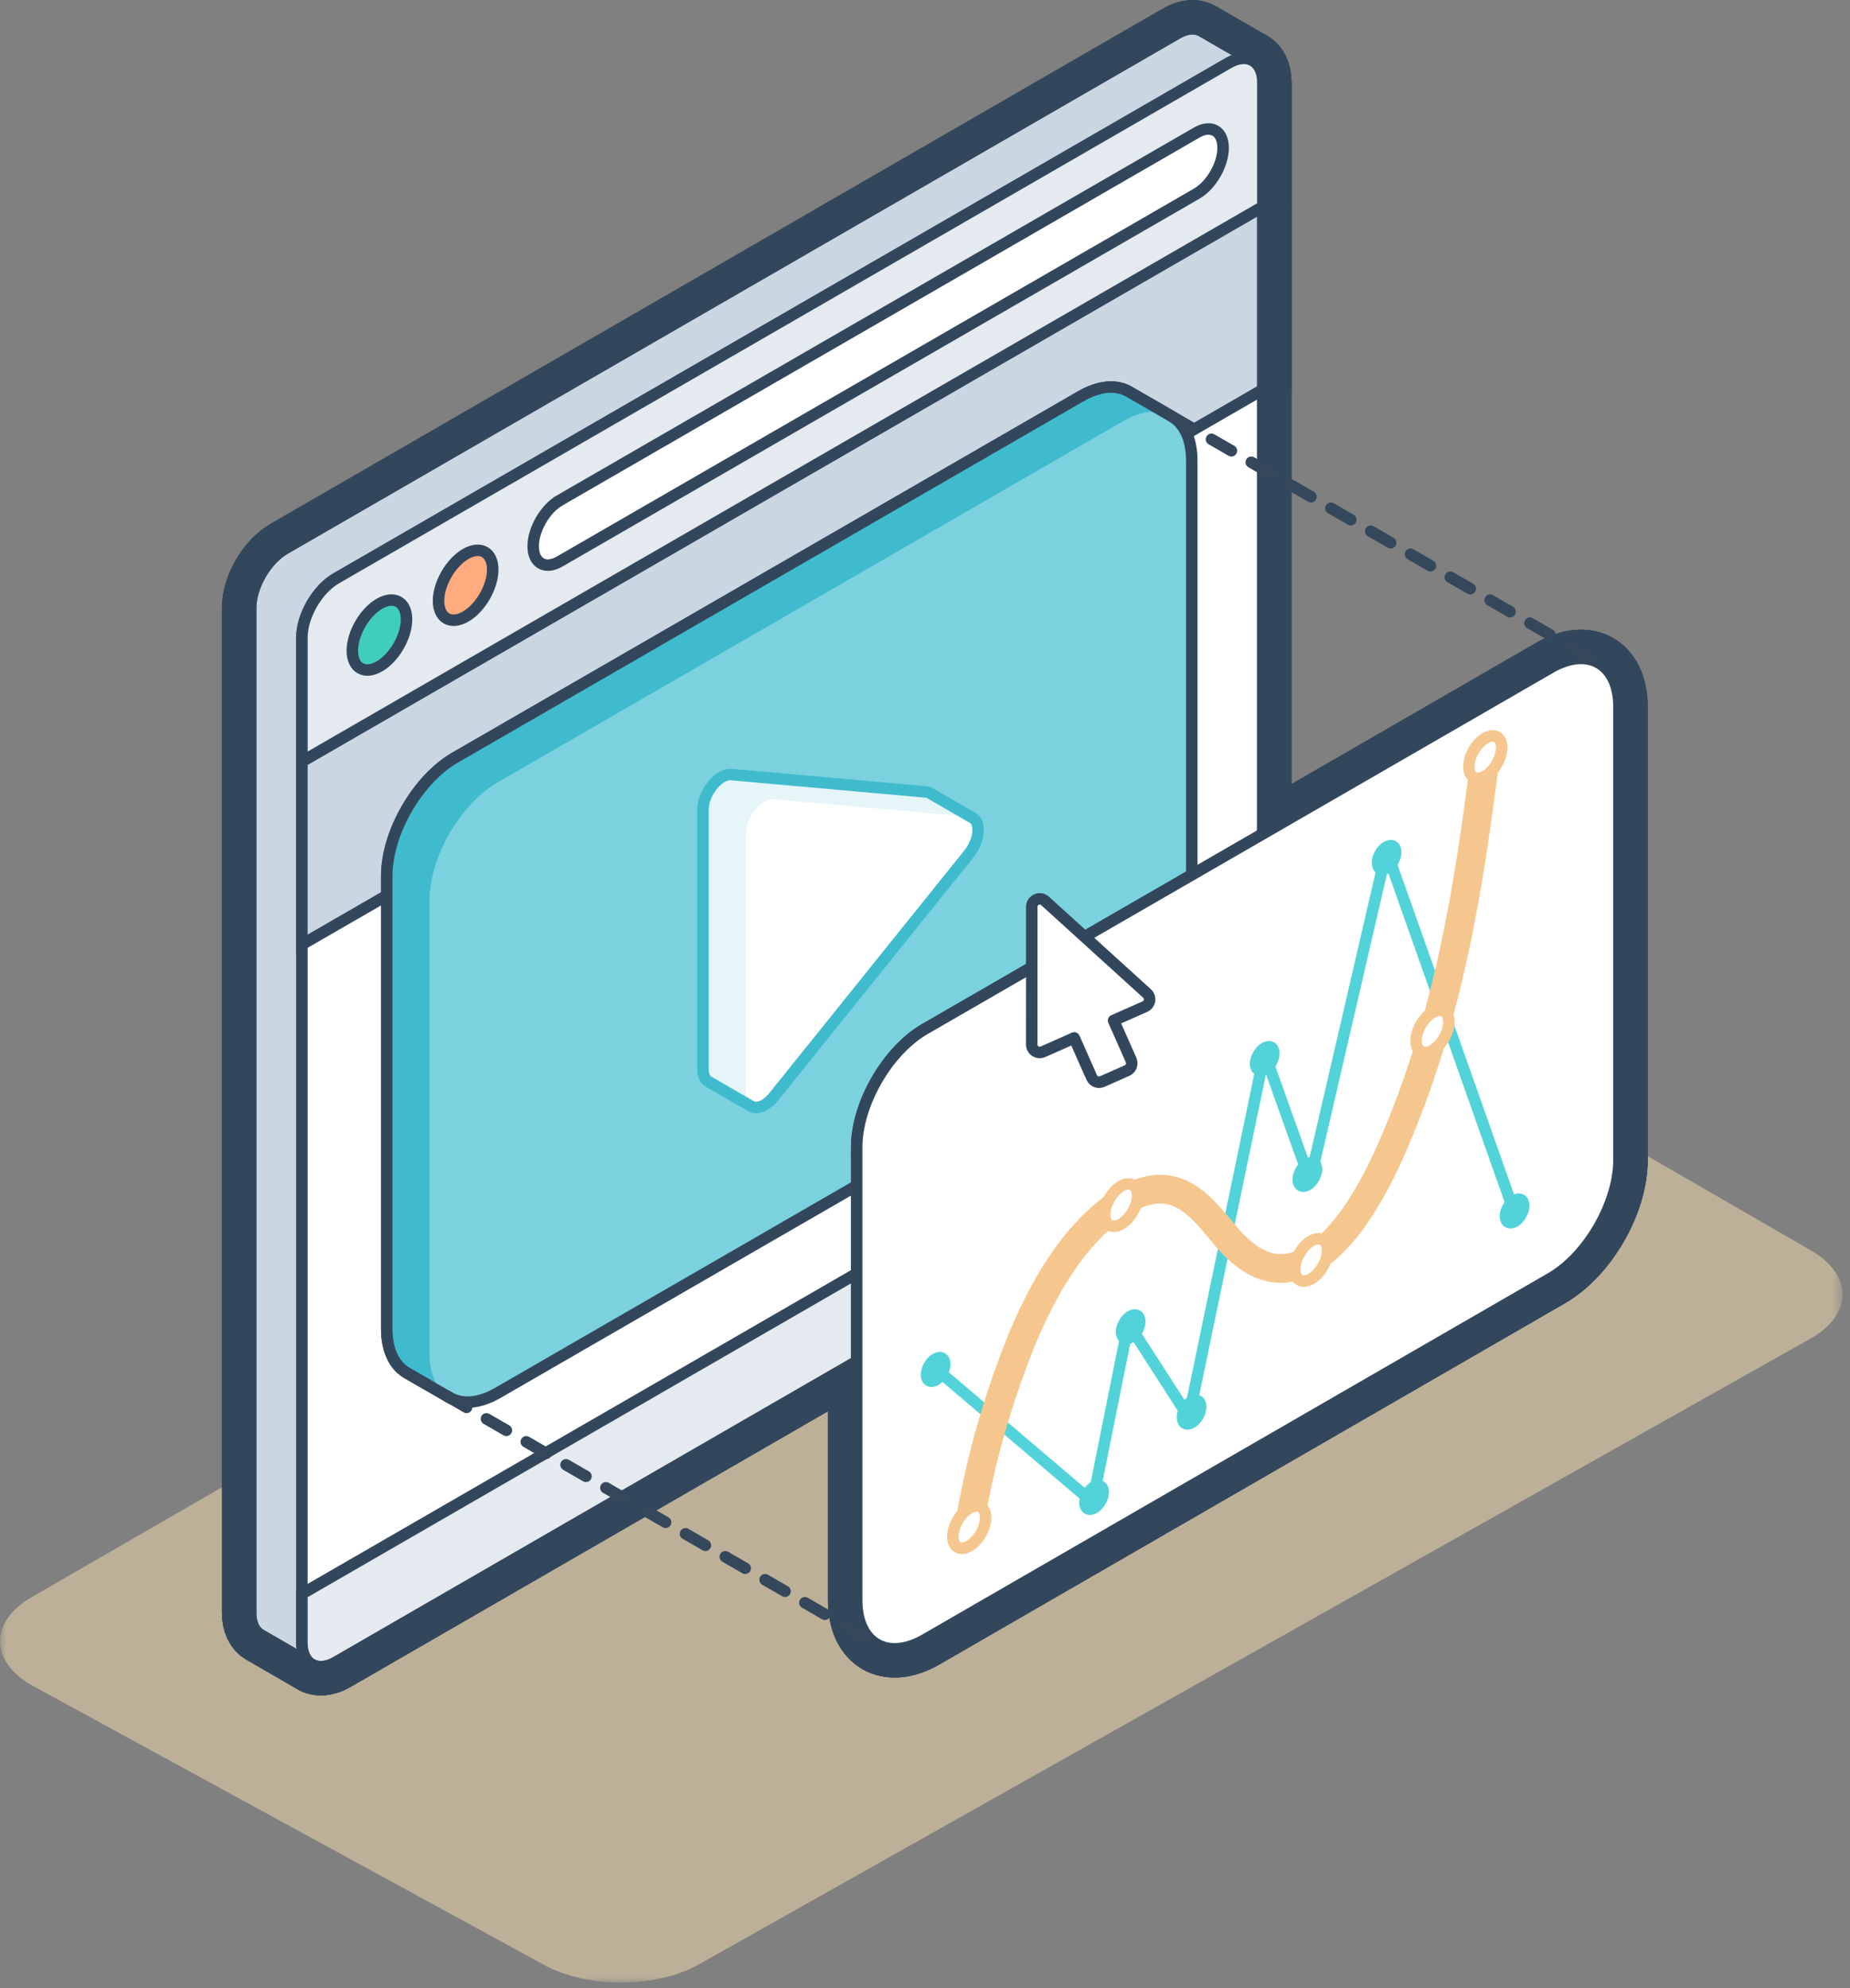 <svg width="161" height="173" viewBox="0 0 161 173" xmlns="http://www.w3.org/2000/svg" xmlns:xlink="http://www.w3.org/1999/xlink">
    <rect x="0" y="0" width="161" height="173" fill="#808080" stroke="none"/>
    <defs>
        <path id="a" d="M160.349 92V.966H0V92h160.349z"/>
    </defs>
    <g fill="none" fill-rule="evenodd">
        <g transform="translate(0 80.5)">
            <mask id="b" fill="#fff">
                <use xlink:href="#a"/>
            </mask>
            <path d="M99.582 2.568c3.698-2.135 9.75-2.135 13.447 0l44.56 25.727c3.697 2.134 3.678 5.595-.043 7.689L60.81 90.429c-3.722 2.095-9.81 2.095-13.532 0L2.803 66.158c-3.72-2.095-3.74-5.555-.042-7.69l96.821-55.9z" fill-opacity=".5" fill="#FBE1B2" mask="url(#b)"/>
        </g>
        <path d="M20.208 72.534l14.718 8.497M37.18 66.778l-16.605 9.588" stroke="#EAF0F6" stroke-linecap="round" stroke-linejoin="round"/>
        <path d="M109.026 5.275L104.565 2.7c-.54-.312-1.283-.27-2.101.203L24.786 47.75c-1.636.944-2.974 3.262-2.974 5.15v87.428c0 .944.334 1.61.873 1.92l4.462 2.577 3.675-6.265 71.642-41.363c1.636-.944 2.974-3.262 2.974-5.152V11.39l3.588-6.115z" stroke="#33475C" stroke-width="5" stroke-linecap="round" stroke-linejoin="round"/>
        <path d="M29.247 50.326l77.678-44.848c.818-.472 1.561-.514 2.1-.204.54.312.874.977.874 1.921v87.427c0 1.89-1.339 4.207-2.974 5.151l-77.678 44.848c-1.636.944-2.975.172-2.975-1.717V55.477c0-1.888 1.34-4.207 2.975-5.15z" stroke="#33475C" stroke-width="5" stroke-linecap="round" stroke-linejoin="round"/>
        <path stroke="#33475C" stroke-width="5" stroke-linecap="round" stroke-linejoin="round" d="M109.9 17.98L26.273 66.262v15.92L109.9 33.9zM109.9 94.622c0 1.89-1.34 4.207-2.975 5.151l-77.677 44.848c-.82.473-1.562.516-2.101.204-.54-.31-.874-.976-.874-1.92v-4.222L109.9 90.4v4.222z"/>
        <path d="M109.026 5.275L104.565 2.7c-.54-.312-1.283-.27-2.101.203L24.786 47.75c-1.636.944-2.974 3.262-2.974 5.15v87.428c0 .944.334 1.61.873 1.92l4.46 2.576c.54.31 1.284.269 2.103-.203l77.677-44.848c1.636-.944 2.975-3.263 2.975-5.151V7.196c0-.944-.335-1.61-.874-1.921z" stroke="#33475C" stroke-width="5" stroke-linecap="round" stroke-linejoin="round"/>
        <path d="M26.273 55.478c0-1.89 1.339-4.207 2.975-5.151l77.677-44.848c.818-.472 1.562-.515 2.1-.204.54.31.875.976.875 1.92V17.98L26.273 66.26V55.479z" stroke="#33475C" stroke-width="5" stroke-linecap="round" stroke-linejoin="round"/>
        <path d="M33.02 57.98c-1.297.749-2.358.137-2.358-1.361s1.06-3.336 2.358-4.085c1.298-.75 2.358-.136 2.358 1.36 0 1.499-1.06 3.337-2.358 4.086M40.523 53.649c-1.297.748-2.358.136-2.358-1.362 0-1.497 1.06-3.336 2.358-4.084 1.297-.75 2.358-.137 2.358 1.36 0 1.498-1.061 3.337-2.358 4.086M48.703 43.545l17.713-10.227 20.016-11.555 17.712-10.227c1.266-.73 2.301-.134 2.301 1.328 0 1.462-1.034 3.255-2.3 3.986L86.431 27.077 66.416 38.633 48.704 48.86c-1.267.731-2.302.133-2.303-1.328.001-1.463 1.036-3.256 2.302-3.986zM101.968 36.224l-3.717-2.146c-1.078-.624-2.565-.538-4.2.407L39.608 65.917c-3.273 1.889-5.95 6.526-5.95 10.303v39.396c0 1.888.67 3.219 1.748 3.84l3.718 2.148 2.912-3.957 52.013-30.03c3.272-1.888 5.948-6.525 5.948-10.302V38.9l1.97-2.677z" stroke="#33475C" stroke-width="5" stroke-linecap="round" stroke-linejoin="round"/>
        <path d="M97.768 89.764l-54.441 31.432c-1.637.944-3.123 1.03-4.202.408-1.078-.622-1.748-1.953-1.748-3.842V78.367c0-3.78 2.677-8.415 5.95-10.303l54.44-31.433c1.637-.944 3.123-1.03 4.2-.407 1.08.622 1.749 1.953 1.749 3.842V79.46c0 3.778-2.677 8.414-5.948 10.303z" stroke="#33475C" stroke-width="5" stroke-linecap="round" stroke-linejoin="round"/>
        <path d="M37.377 78.366c0-3.778 2.677-8.414 5.95-10.303l54.441-31.432c1.635-.945 3.122-1.03 4.2-.408l-3.717-2.146c-1.078-.623-2.565-.537-4.2.407L39.607 65.917c-3.272 1.888-5.949 6.525-5.949 10.303v39.395c0 1.89.67 3.22 1.748 3.842l3.718 2.146c-1.078-.622-1.748-1.953-1.748-3.84V78.365z" stroke="#33475C" stroke-width="5" stroke-linecap="round" stroke-linejoin="round"/>
        <path d="M101.968 36.224l-3.717-2.146c-1.078-.624-2.565-.538-4.2.407L39.608 65.917c-3.273 1.889-5.95 6.526-5.95 10.303v39.396c0 1.888.67 3.218 1.747 3.84h.001l3.718 2.148c1.078.622 2.565.536 4.201-.408l54.442-31.432c3.271-1.89 5.948-6.525 5.948-10.303V40.066c0-1.89-.669-3.22-1.748-3.842z" stroke="#33475C" stroke-width="5" stroke-linecap="round" stroke-linejoin="round"/>
        <path d="M80.925 69.013c-.1-.058-.213-.093-.338-.104l-16.962-1.515c-.505-.045-1.127.314-1.632.942-.505.628-.816 1.43-.816 2.104v22.615c0 .507.176.883.478 1.057l3.718 2.146 19.27-25.1-3.718-2.145z" stroke="#33475C" stroke-width="5" stroke-linecap="round" stroke-linejoin="round"/>
        <path d="M67.343 95.42l16.962-21.1c.505-.629.816-1.43.816-2.104 0-.506-.176-.882-.478-1.057-.1-.057-.213-.093-.338-.104L67.343 69.54c-.505-.045-1.127.315-1.632.943-.505.627-.816 1.43-.816 2.103v22.615c0 .507.176.883.478 1.057.1.058.213.094.338.104.505.045 1.127-.314 1.632-.942z" stroke="#33475C" stroke-width="5" stroke-linecap="round" stroke-linejoin="round"/>
        <path d="M84.643 71.16l-3.718-2.147c-.1-.058-.213-.093-.338-.105l-16.962-1.515c-.504-.045-1.127.315-1.631.943-.505.628-.817 1.43-.817 2.103v22.616c0 .506.176.882.479 1.056l3.717 2.147c.1.057.213.093.338.104.505.045 1.127-.314 1.632-.942l16.962-21.1c.505-.629.817-1.43.817-2.104 0-.506-.177-.882-.48-1.057zM134.946 111.228L80.504 142.66c-1.636.944-3.122 1.03-4.201.407h-.001c-1.078-.622-1.747-1.953-1.747-3.842V99.83c0-3.778 2.677-8.415 5.949-10.303l54.442-31.432c1.636-.944 3.122-1.03 4.2-.408 1.079.623 1.748 1.953 1.748 3.842v39.395c0 3.779-2.677 8.414-5.948 10.303z" stroke="#33475C" stroke-width="5" stroke-linecap="round" stroke-linejoin="round"/>
        <path d="M134.946 111.228L80.504 142.66c-1.636.944-3.122 1.03-4.201.408h-.001c-1.078-.623-1.747-1.953-1.747-3.842V99.83c0-3.778 2.677-8.415 5.949-10.303l54.442-31.432c1.636-.944 3.122-1.03 4.2-.408 1.079.623 1.748 1.953 1.748 3.842v39.395c0 3.778-2.677 8.414-5.948 10.303z" stroke="#33475C" stroke-width="5" stroke-linecap="round" stroke-linejoin="round"/>
        <path d="M134.946 111.228L80.504 142.66c-1.636.944-3.122 1.03-4.201.408h-.001c-1.078-.623-1.747-1.953-1.747-3.842V99.83c0-3.778 2.677-8.415 5.949-10.303l54.442-31.432c1.636-.944 3.122-1.03 4.2-.408 1.079.623 1.748 1.953 1.748 3.842v39.395c0 3.778-2.677 8.414-5.948 10.303z" stroke="#33475C" stroke-width="5" stroke-linecap="round" stroke-linejoin="round"/>
        <path stroke="#33475C" stroke-width="5" stroke-linecap="round" stroke-linejoin="round" d="M81.19 118.881l13.897 11.82 3.118-15.543 5.25 8.16 6.59-31.692 3.966 11.108 6.65-28.718 11.088 31.371"/>
        <path d="M121.468 74.146c0 .508-.355 1.125-.795 1.378-.439.254-.796.049-.796-.46 0-.506.357-1.123.796-1.377.44-.254.795-.048.795.459zM132.606 104.907c0 .507-.356 1.124-.795 1.378-.44.253-.796.048-.796-.46 0-.507.357-1.124.796-1.378.439-.253.795-.048.795.46zM114.574 101.725c0 .508-.356 1.124-.796 1.378-.438.254-.795.048-.795-.46 0-.507.357-1.124.795-1.377.44-.254.796-.048.796.459zM110.862 91.648c0 .508-.356 1.125-.796 1.378-.44.254-.796.049-.796-.46 0-.506.357-1.123.796-1.377.44-.254.796-.048.796.459zM104.496 122.41c0 .506-.355 1.123-.795 1.377-.439.253-.796.048-.796-.46 0-.507.357-1.124.796-1.378.44-.254.795-.048.795.46zM99.194 114.984c0 .508-.356 1.125-.796 1.378-.44.254-.796.048-.796-.46 0-.507.357-1.123.796-1.377.44-.254.796-.048.796.459zM96.011 129.834c0 .507-.356 1.124-.796 1.378-.439.254-.795.048-.795-.46 0-.507.356-1.124.795-1.378.44-.253.796-.048.796.46zM82.222 118.697c0 .507-.356 1.123-.796 1.377-.439.255-.796.049-.796-.459 0-.507.357-1.124.796-1.377.44-.254.796-.05.796.459z" stroke="#33475C" stroke-width="5" stroke-linecap="round" stroke-linejoin="round"/>
        <path d="M84.35 132.875c.688-4.426 1.886-9.029 3.542-13.619 1.218-3.376 2.73-6.827 4.853-9.818 2.122-2.99 4.947-5.465 7.417-5.894 3.015-.524 4.784 1.947 6.533 4.025 1.748 2.078 4.187 3.874 7.382 2.042 2.967-1.7 5.359-5.865 7.025-9.662 5.04-11.489 6.76-23.026 8.158-34.074" stroke="#33475C" stroke-width="5" stroke-linecap="round" stroke-linejoin="round"/>
        <path d="M130.688 65.051c0 .91-.64 2.017-1.428 2.472-.788.455-1.427.087-1.427-.825 0-.91.639-2.016 1.427-2.471.788-.455 1.428-.086 1.428.824zM126.094 88.917c0 .91-.639 2.017-1.427 2.472-.789.455-1.427.087-1.427-.825 0-.91.638-2.016 1.427-2.47.788-.456 1.427-.088 1.427.823zM115.53 108.805c0 .91-.64 2.018-1.427 2.473-.788.455-1.427.086-1.427-.825 0-.91.639-2.016 1.427-2.472.788-.455 1.428-.086 1.428.824zM98.996 104.032c0 .91-.64 2.017-1.428 2.472-.788.455-1.427.087-1.427-.825 0-.91.638-2.016 1.426-2.47.79-.456 1.429-.087 1.429.823zM85.778 132.051c0 .911-.64 2.018-1.427 2.473-.788.455-1.427.086-1.427-.825 0-.91.639-2.016 1.427-2.471.788-.455 1.427-.087 1.427.823zM99.82 86.44l-8.87-8.047c-.202-.184-.497-.23-.746-.12-.251.11-.413.36-.413.634l-.003 11.976c0 .235.118.454.315.58.196.13.445.15.659.054l2.724-1.205 1.523 3.442c.076.168.214.3.386.367.079.03.165.047.249.047.096 0 .192-.021.28-.06l2.159-.956c.168-.074.3-.213.366-.384.066-.172.06-.362-.014-.531l-1.523-3.442 2.722-1.207c.215-.094.368-.292.405-.523.037-.232-.045-.467-.22-.624" stroke="#33475C" stroke-width="5" stroke-linecap="round" stroke-linejoin="round"/>
        <path d="M109.026 5.275L104.565 2.7c-.54-.312-1.283-.27-2.101.203L24.786 47.75c-1.636.944-2.974 3.262-2.974 5.15v87.428c0 .944.334 1.61.873 1.92l4.462 2.577 3.675-6.265 71.642-41.363c1.636-.944 2.974-3.262 2.974-5.152V11.39l3.588-6.115z" fill="#CBD6E3"/>
        <path d="M109.026 5.275L104.565 2.7c-.54-.312-1.283-.27-2.101.203L24.786 47.75c-1.636.944-2.974 3.262-2.974 5.15v87.428c0 .944.334 1.61.873 1.92l4.462 2.577 3.675-6.265 71.642-41.363c1.636-.944 2.974-3.262 2.974-5.152V11.39l3.588-6.115z" stroke="#33475C" stroke-linecap="round" stroke-linejoin="round"/>
        <path d="M29.247 50.326l77.678-44.848c.818-.472 1.561-.514 2.1-.204.54.312.874.977.874 1.921v87.427c0 1.89-1.339 4.207-2.974 5.151l-77.678 44.848c-1.636.944-2.975.172-2.975-1.717V55.477c0-1.888 1.34-4.207 2.975-5.15" fill="#FFF"/>
        <path d="M29.247 50.326l77.678-44.848c.818-.472 1.561-.514 2.1-.204.54.312.874.977.874 1.921v87.427c0 1.89-1.339 4.207-2.974 5.151l-77.678 44.848c-1.636.944-2.975.172-2.975-1.717V55.477c0-1.888 1.34-4.207 2.975-5.15z" stroke="#33475C" stroke-linecap="round" stroke-linejoin="round"/>
        <path fill="#CBD6E3" d="M109.9 17.98L26.273 66.262v15.92L109.9 33.9z"/>
        <path stroke="#33475C" d="M109.9 17.98L26.273 66.262v15.92L109.9 33.9z"/>
        <path d="M109.9 94.622c0 1.89-1.34 4.207-2.975 5.151l-77.677 44.848c-.82.473-1.562.516-2.101.204-.54-.31-.874-.976-.874-1.92v-4.222L109.9 90.4v4.222z" fill="#E4EAEF"/>
        <path d="M109.9 94.622c0 1.89-1.34 4.207-2.975 5.151l-77.677 44.848c-.82.473-1.562.516-2.101.204-.54-.31-.874-.976-.874-1.92v-4.222L109.9 90.4v4.222z" stroke="#33475C"/>
        <path d="M109.026 5.275L104.565 2.7c-.54-.312-1.283-.27-2.101.203L24.786 47.75c-1.636.944-2.974 3.262-2.974 5.15v87.428c0 .944.334 1.61.873 1.92l4.46 2.576c.54.31 1.284.269 2.103-.203l77.677-44.848c1.636-.944 2.975-3.263 2.975-5.151V7.196c0-.944-.335-1.61-.874-1.921z" stroke="#33475C" stroke-linecap="round" stroke-linejoin="round"/>
        <path d="M26.273 55.478c0-1.89 1.339-4.207 2.975-5.151l77.677-44.848c.818-.472 1.562-.515 2.1-.204.54.31.875.976.875 1.92V17.98L26.273 66.26V55.479z" fill="#E4EAEF"/>
        <path d="M26.273 55.478c0-1.89 1.339-4.207 2.975-5.151l77.677-44.848c.818-.472 1.562-.515 2.1-.204.54.31.875.976.875 1.92V17.98L26.273 66.26V55.479z" stroke="#33475C"/>
        <path d="M33.02 57.98c-1.297.749-2.358.137-2.358-1.361s1.06-3.336 2.358-4.085c1.298-.75 2.358-.136 2.358 1.36 0 1.499-1.06 3.337-2.358 4.086" fill="#40CEBB"/>
        <path d="M33.02 57.98c-1.297.749-2.358.137-2.358-1.361s1.06-3.336 2.358-4.085c1.298-.75 2.358-.136 2.358 1.36 0 1.499-1.06 3.337-2.358 4.086" stroke="#33475C"/>
        <path d="M40.523 53.649c-1.297.748-2.358.136-2.358-1.362 0-1.497 1.06-3.336 2.358-4.084 1.297-.75 2.358-.137 2.358 1.36 0 1.498-1.061 3.337-2.358 4.086" fill="#FFAB7D"/>
        <path d="M40.523 53.649c-1.297.748-2.358.136-2.358-1.362 0-1.497 1.06-3.336 2.358-4.084 1.297-.75 2.358-.137 2.358 1.36 0 1.498-1.061 3.337-2.358 4.086" stroke="#33475C"/>
        <path d="M48.703 43.545l17.713-10.227 20.016-11.555 17.712-10.227c1.266-.73 2.301-.134 2.301 1.328 0 1.462-1.034 3.255-2.3 3.986L86.431 27.077 66.416 38.633 48.704 48.86c-1.267.731-2.302.133-2.303-1.328.001-1.463 1.036-3.256 2.302-3.986" fill="#FFF"/>
        <path d="M48.703 43.545l17.713-10.227 20.016-11.555 17.712-10.227c1.266-.73 2.301-.134 2.301 1.328 0 1.462-1.034 3.255-2.3 3.986L86.431 27.077 66.416 38.633 48.704 48.86c-1.267.731-2.302.133-2.303-1.328.001-1.463 1.036-3.256 2.302-3.986z" stroke="#33475C"/>
        <path d="M101.968 36.224l-3.717-2.146c-1.078-.624-2.565-.538-4.2.407L39.608 65.917c-3.273 1.889-5.95 6.526-5.95 10.303v39.396c0 1.888.67 3.219 1.748 3.84l3.718 2.148 2.912-3.957 52.013-30.03c3.272-1.888 5.948-6.525 5.948-10.302V38.9l1.97-2.677z" fill="#7CD1DF"/>
        <path d="M101.968 36.224l-3.717-2.146c-1.078-.624-2.565-.538-4.2.407L39.608 65.917c-3.273 1.889-5.95 6.526-5.95 10.303v39.396c0 1.888.67 3.219 1.748 3.84l3.718 2.148 2.912-3.957 52.013-30.03c3.272-1.888 5.948-6.525 5.948-10.302V38.9l1.97-2.677z" stroke="#33475C" stroke-linecap="round" stroke-linejoin="round"/>
        <path d="M97.768 89.764l-54.441 31.432c-1.637.944-3.123 1.03-4.202.408-1.078-.622-1.748-1.953-1.748-3.842V78.367c0-3.78 2.677-8.415 5.95-10.303l54.44-31.433c1.637-.944 3.123-1.03 4.2-.407 1.08.622 1.749 1.953 1.749 3.842V79.46c0 3.778-2.677 8.414-5.948 10.303" fill="#7CD1DF"/>
        <path d="M37.377 78.366c0-3.778 2.677-8.414 5.95-10.303l54.441-31.432c1.635-.945 3.122-1.03 4.2-.408l-3.717-2.146c-1.078-.623-2.565-.537-4.2.407L39.607 65.917c-3.272 1.888-5.949 6.525-5.949 10.303v39.395c0 1.89.67 3.22 1.748 3.842l3.718 2.146c-1.078-.622-1.748-1.953-1.748-3.84V78.365z" fill="#40BBCE"/>
        <path d="M101.968 36.224l-3.717-2.146c-1.078-.624-2.565-.538-4.2.407L39.608 65.917c-3.273 1.889-5.95 6.526-5.95 10.303v39.396c0 1.888.67 3.218 1.747 3.84h.001l3.718 2.148c1.078.622 2.565.536 4.201-.408l54.442-31.432c3.271-1.89 5.948-6.525 5.948-10.303V40.066c0-1.89-.669-3.22-1.748-3.842z" stroke="#33475C" stroke-linecap="round" stroke-linejoin="round"/>
        <path d="M80.925 69.013c-.1-.058-.213-.093-.338-.104l-16.962-1.515c-.505-.045-1.127.314-1.632.942-.505.628-.816 1.43-.816 2.104v22.615c0 .507.176.883.478 1.057l3.718 2.146 19.27-25.1-3.718-2.145z" fill="#E5F5F8"/>
        <path d="M67.343 95.42l16.962-21.1c.505-.629.816-1.43.816-2.104 0-.506-.176-.882-.478-1.057-.1-.057-.213-.093-.338-.104L67.343 69.54c-.505-.045-1.127.315-1.632.943-.505.627-.816 1.43-.816 2.103v22.615c0 .507.176.883.478 1.057.1.058.213.094.338.104.505.045 1.127-.314 1.632-.942" fill="#FFF"/>
        <path d="M84.643 71.16l-3.718-2.147c-.1-.058-.213-.093-.338-.105l-16.962-1.515c-.504-.045-1.127.315-1.631.943-.505.628-.817 1.43-.817 2.103v22.616c0 .506.176.882.479 1.056l3.717 2.147c.1.057.213.093.338.104.505.045 1.127-.314 1.632-.942l16.962-21.1c.505-.629.817-1.43.817-2.104 0-.506-.177-.882-.48-1.057z" stroke="#40BBCE"/>
        <path d="M134.946 111.228L80.504 142.66c-1.636.944-3.122 1.03-4.201.407h-.001c-1.078-.622-1.747-1.953-1.747-3.842V99.83c0-3.778 2.677-8.415 5.949-10.303l54.442-31.432c1.636-.944 3.122-1.03 4.2-.408 1.079.623 1.748 1.953 1.748 3.842v39.395c0 3.779-2.677 8.414-5.948 10.303z" stroke="#33475C" stroke-linecap="round" stroke-linejoin="round"/>
        <path d="M134.946 111.228L80.504 142.66c-1.636.944-3.122 1.03-4.201.408h-.001c-1.078-.623-1.747-1.953-1.747-3.842V99.83c0-3.778 2.677-8.415 5.949-10.303l54.442-31.432c1.636-.944 3.122-1.03 4.2-.408 1.079.623 1.748 1.953 1.748 3.842v39.395c0 3.778-2.677 8.414-5.948 10.303" fill="#FFF"/>
        <path d="M134.946 111.228L80.504 142.66c-1.636.944-3.122 1.03-4.201.408h-.001c-1.078-.623-1.747-1.953-1.747-3.842V99.83c0-3.778 2.677-8.415 5.949-10.303l54.442-31.432c1.636-.944 3.122-1.03 4.2-.408 1.079.623 1.748 1.953 1.748 3.842v39.395c0 3.778-2.677 8.414-5.948 10.303z" stroke="#33475C" stroke-linecap="round" stroke-linejoin="round"/>
        <path stroke="#51D3D9" stroke-linecap="round" stroke-linejoin="round" d="M81.19 118.881l13.897 11.82 3.118-15.543 5.25 8.16 6.59-31.692 3.966 11.108 6.65-28.718 11.088 31.371"/>
        <path d="M121.468 74.146c0 .508-.355 1.125-.795 1.378-.439.254-.796.049-.796-.46 0-.506.357-1.123.796-1.377.44-.254.795-.048.795.459" fill="#51D3D9"/>
        <path d="M121.468 74.146c0 .508-.355 1.125-.795 1.378-.439.254-.796.049-.796-.46 0-.506.357-1.123.796-1.377.44-.254.795-.048.795.459z" stroke="#51D3D9" stroke-linecap="round" stroke-linejoin="round"/>
        <path d="M132.606 104.907c0 .507-.356 1.124-.795 1.378-.44.253-.796.048-.796-.46 0-.507.357-1.124.796-1.378.439-.253.795-.048.795.46" fill="#51D3D9"/>
        <path d="M132.606 104.907c0 .507-.356 1.124-.795 1.378-.44.253-.796.048-.796-.46 0-.507.357-1.124.796-1.378.439-.253.795-.048.795.46z" stroke="#51D3D9" stroke-linecap="round" stroke-linejoin="round"/>
        <path d="M114.574 101.725c0 .508-.356 1.124-.796 1.378-.438.254-.795.048-.795-.46 0-.507.357-1.124.795-1.377.44-.254.796-.048.796.459" fill="#51D3D9"/>
        <path d="M114.574 101.725c0 .508-.356 1.124-.796 1.378-.438.254-.795.048-.795-.46 0-.507.357-1.124.795-1.377.44-.254.796-.048.796.459z" stroke="#51D3D9" stroke-linecap="round" stroke-linejoin="round"/>
        <path d="M110.862 91.648c0 .508-.356 1.125-.796 1.378-.44.254-.796.049-.796-.46 0-.506.357-1.123.796-1.377.44-.254.796-.048.796.459" fill="#51D3D9"/>
        <path d="M110.862 91.648c0 .508-.356 1.125-.796 1.378-.44.254-.796.049-.796-.46 0-.506.357-1.123.796-1.377.44-.254.796-.048.796.459z" stroke="#51D3D9" stroke-linecap="round" stroke-linejoin="round"/>
        <path d="M104.496 122.41c0 .506-.355 1.123-.795 1.377-.439.253-.796.048-.796-.46 0-.507.357-1.124.796-1.378.44-.254.795-.048.795.46" fill="#51D3D9"/>
        <path d="M104.496 122.41c0 .506-.355 1.123-.795 1.377-.439.253-.796.048-.796-.46 0-.507.357-1.124.796-1.378.44-.254.795-.048.795.46z" stroke="#51D3D9" stroke-linecap="round" stroke-linejoin="round"/>
        <path d="M99.194 114.984c0 .508-.356 1.125-.796 1.378-.44.254-.796.048-.796-.46 0-.507.357-1.123.796-1.377.44-.254.796-.048.796.459" fill="#51D3D9"/>
        <path d="M99.194 114.984c0 .508-.356 1.125-.796 1.378-.44.254-.796.048-.796-.46 0-.507.357-1.123.796-1.377.44-.254.796-.048.796.459z" stroke="#51D3D9" stroke-linecap="round" stroke-linejoin="round"/>
        <path d="M96.011 129.834c0 .507-.356 1.124-.796 1.378-.439.254-.795.048-.795-.46 0-.507.356-1.124.795-1.378.44-.253.796-.048.796.46" fill="#51D3D9"/>
        <path d="M96.011 129.834c0 .507-.356 1.124-.796 1.378-.439.254-.795.048-.795-.46 0-.507.356-1.124.795-1.378.44-.253.796-.048.796.46z" stroke="#51D3D9" stroke-linecap="round" stroke-linejoin="round"/>
        <path d="M82.222 118.697c0 .507-.356 1.123-.796 1.377-.439.255-.796.049-.796-.459 0-.507.357-1.124.796-1.377.44-.254.796-.05.796.459" fill="#51D3D9"/>
        <path d="M82.222 118.697c0 .507-.356 1.123-.796 1.377-.439.255-.796.049-.796-.459 0-.507.357-1.124.796-1.377.44-.254.796-.05.796.459z" stroke="#51D3D9" stroke-linecap="round" stroke-linejoin="round"/>
        <path d="M84.35 132.875c.688-4.426 1.886-9.029 3.542-13.619 1.218-3.376 2.73-6.827 4.853-9.818 2.122-2.99 4.947-5.465 7.417-5.894 3.015-.524 4.784 1.947 6.533 4.025 1.748 2.078 4.187 3.874 7.382 2.042 2.967-1.7 5.359-5.865 7.025-9.662 5.04-11.489 6.76-23.026 8.158-34.074" stroke="#F5C78E" stroke-width="2.5" stroke-linecap="round" stroke-linejoin="round"/>
        <path d="M130.688 65.051c0 .91-.64 2.017-1.428 2.472-.788.455-1.427.087-1.427-.825 0-.91.639-2.016 1.427-2.471.788-.455 1.428-.086 1.428.824" fill="#FFF"/>
        <path d="M130.688 65.051c0 .91-.64 2.017-1.428 2.472-.788.455-1.427.087-1.427-.825 0-.91.639-2.016 1.427-2.471.788-.455 1.428-.086 1.428.824z" stroke="#F5C78E" stroke-linecap="round" stroke-linejoin="round"/>
        <path d="M126.094 88.917c0 .91-.639 2.017-1.427 2.472-.789.455-1.427.087-1.427-.825 0-.91.638-2.016 1.427-2.47.788-.456 1.427-.088 1.427.823" fill="#FFF"/>
        <path d="M126.094 88.917c0 .91-.639 2.017-1.427 2.472-.789.455-1.427.087-1.427-.825 0-.91.638-2.016 1.427-2.47.788-.456 1.427-.088 1.427.823z" stroke="#F5C78E" stroke-linecap="round" stroke-linejoin="round"/>
        <path d="M115.53 108.805c0 .91-.64 2.018-1.427 2.473-.788.455-1.427.086-1.427-.825 0-.91.639-2.016 1.427-2.472.788-.455 1.428-.086 1.428.824" fill="#FFF"/>
        <path d="M115.53 108.805c0 .91-.64 2.018-1.427 2.473-.788.455-1.427.086-1.427-.825 0-.91.639-2.016 1.427-2.472.788-.455 1.428-.086 1.428.824z" stroke="#F5C78E" stroke-linecap="round" stroke-linejoin="round"/>
        <path d="M98.996 104.032c0 .91-.64 2.017-1.428 2.472-.788.455-1.427.087-1.427-.825 0-.91.638-2.016 1.426-2.47.79-.456 1.429-.087 1.429.823" fill="#FFF"/>
        <path d="M98.996 104.032c0 .91-.64 2.017-1.428 2.472-.788.455-1.427.087-1.427-.825 0-.91.638-2.016 1.426-2.47.79-.456 1.429-.087 1.429.823z" stroke="#F5C78E" stroke-linecap="round" stroke-linejoin="round"/>
        <path d="M85.778 132.051c0 .911-.64 2.018-1.427 2.473-.788.455-1.427.086-1.427-.825 0-.91.639-2.016 1.427-2.471.788-.455 1.427-.087 1.427.823" fill="#FFF"/>
        <path d="M85.778 132.051c0 .911-.64 2.018-1.427 2.473-.788.455-1.427.086-1.427-.825 0-.91.639-2.016 1.427-2.471.788-.455 1.427-.087 1.427.823z" stroke="#F5C78E" stroke-linecap="round" stroke-linejoin="round"/>
        <path d="M99.82 86.44l-8.87-8.047c-.202-.184-.497-.23-.746-.12-.251.11-.413.36-.413.634l-.003 11.976c0 .235.118.454.315.58.196.13.445.15.659.054l2.724-1.205 1.523 3.442c.076.168.214.3.386.367.079.03.165.047.249.047.096 0 .192-.021.28-.06l2.159-.956c.168-.074.3-.213.366-.384.066-.172.06-.362-.014-.531l-1.523-3.442 2.722-1.207c.215-.094.368-.292.405-.523.037-.232-.045-.467-.22-.624" fill="#FFF"/>
        <path d="M99.82 86.44l-8.87-8.047c-.202-.184-.497-.23-.746-.12-.251.11-.413.36-.413.634l-.003 11.976c0 .235.118.454.315.58.196.13.445.15.659.054l2.724-1.205 1.523 3.442c.076.168.214.3.386.367.079.03.165.047.249.047.096 0 .192-.021.28-.06l2.159-.956c.168-.074.3-.213.366-.384.066-.172.06-.362-.014-.531l-1.523-3.442 2.722-1.207c.215-.094.368-.292.405-.523.037-.232-.045-.467-.22-.624" stroke="#33475C" stroke-linecap="round" stroke-linejoin="round"/>
        <path d="M101.968 36.224l37.18 21.464M35.407 119.457l40.896 23.61" stroke="#34475B" stroke-linecap="round" stroke-linejoin="round" stroke-dasharray="2,2,0,0"/>
    </g>
</svg>
